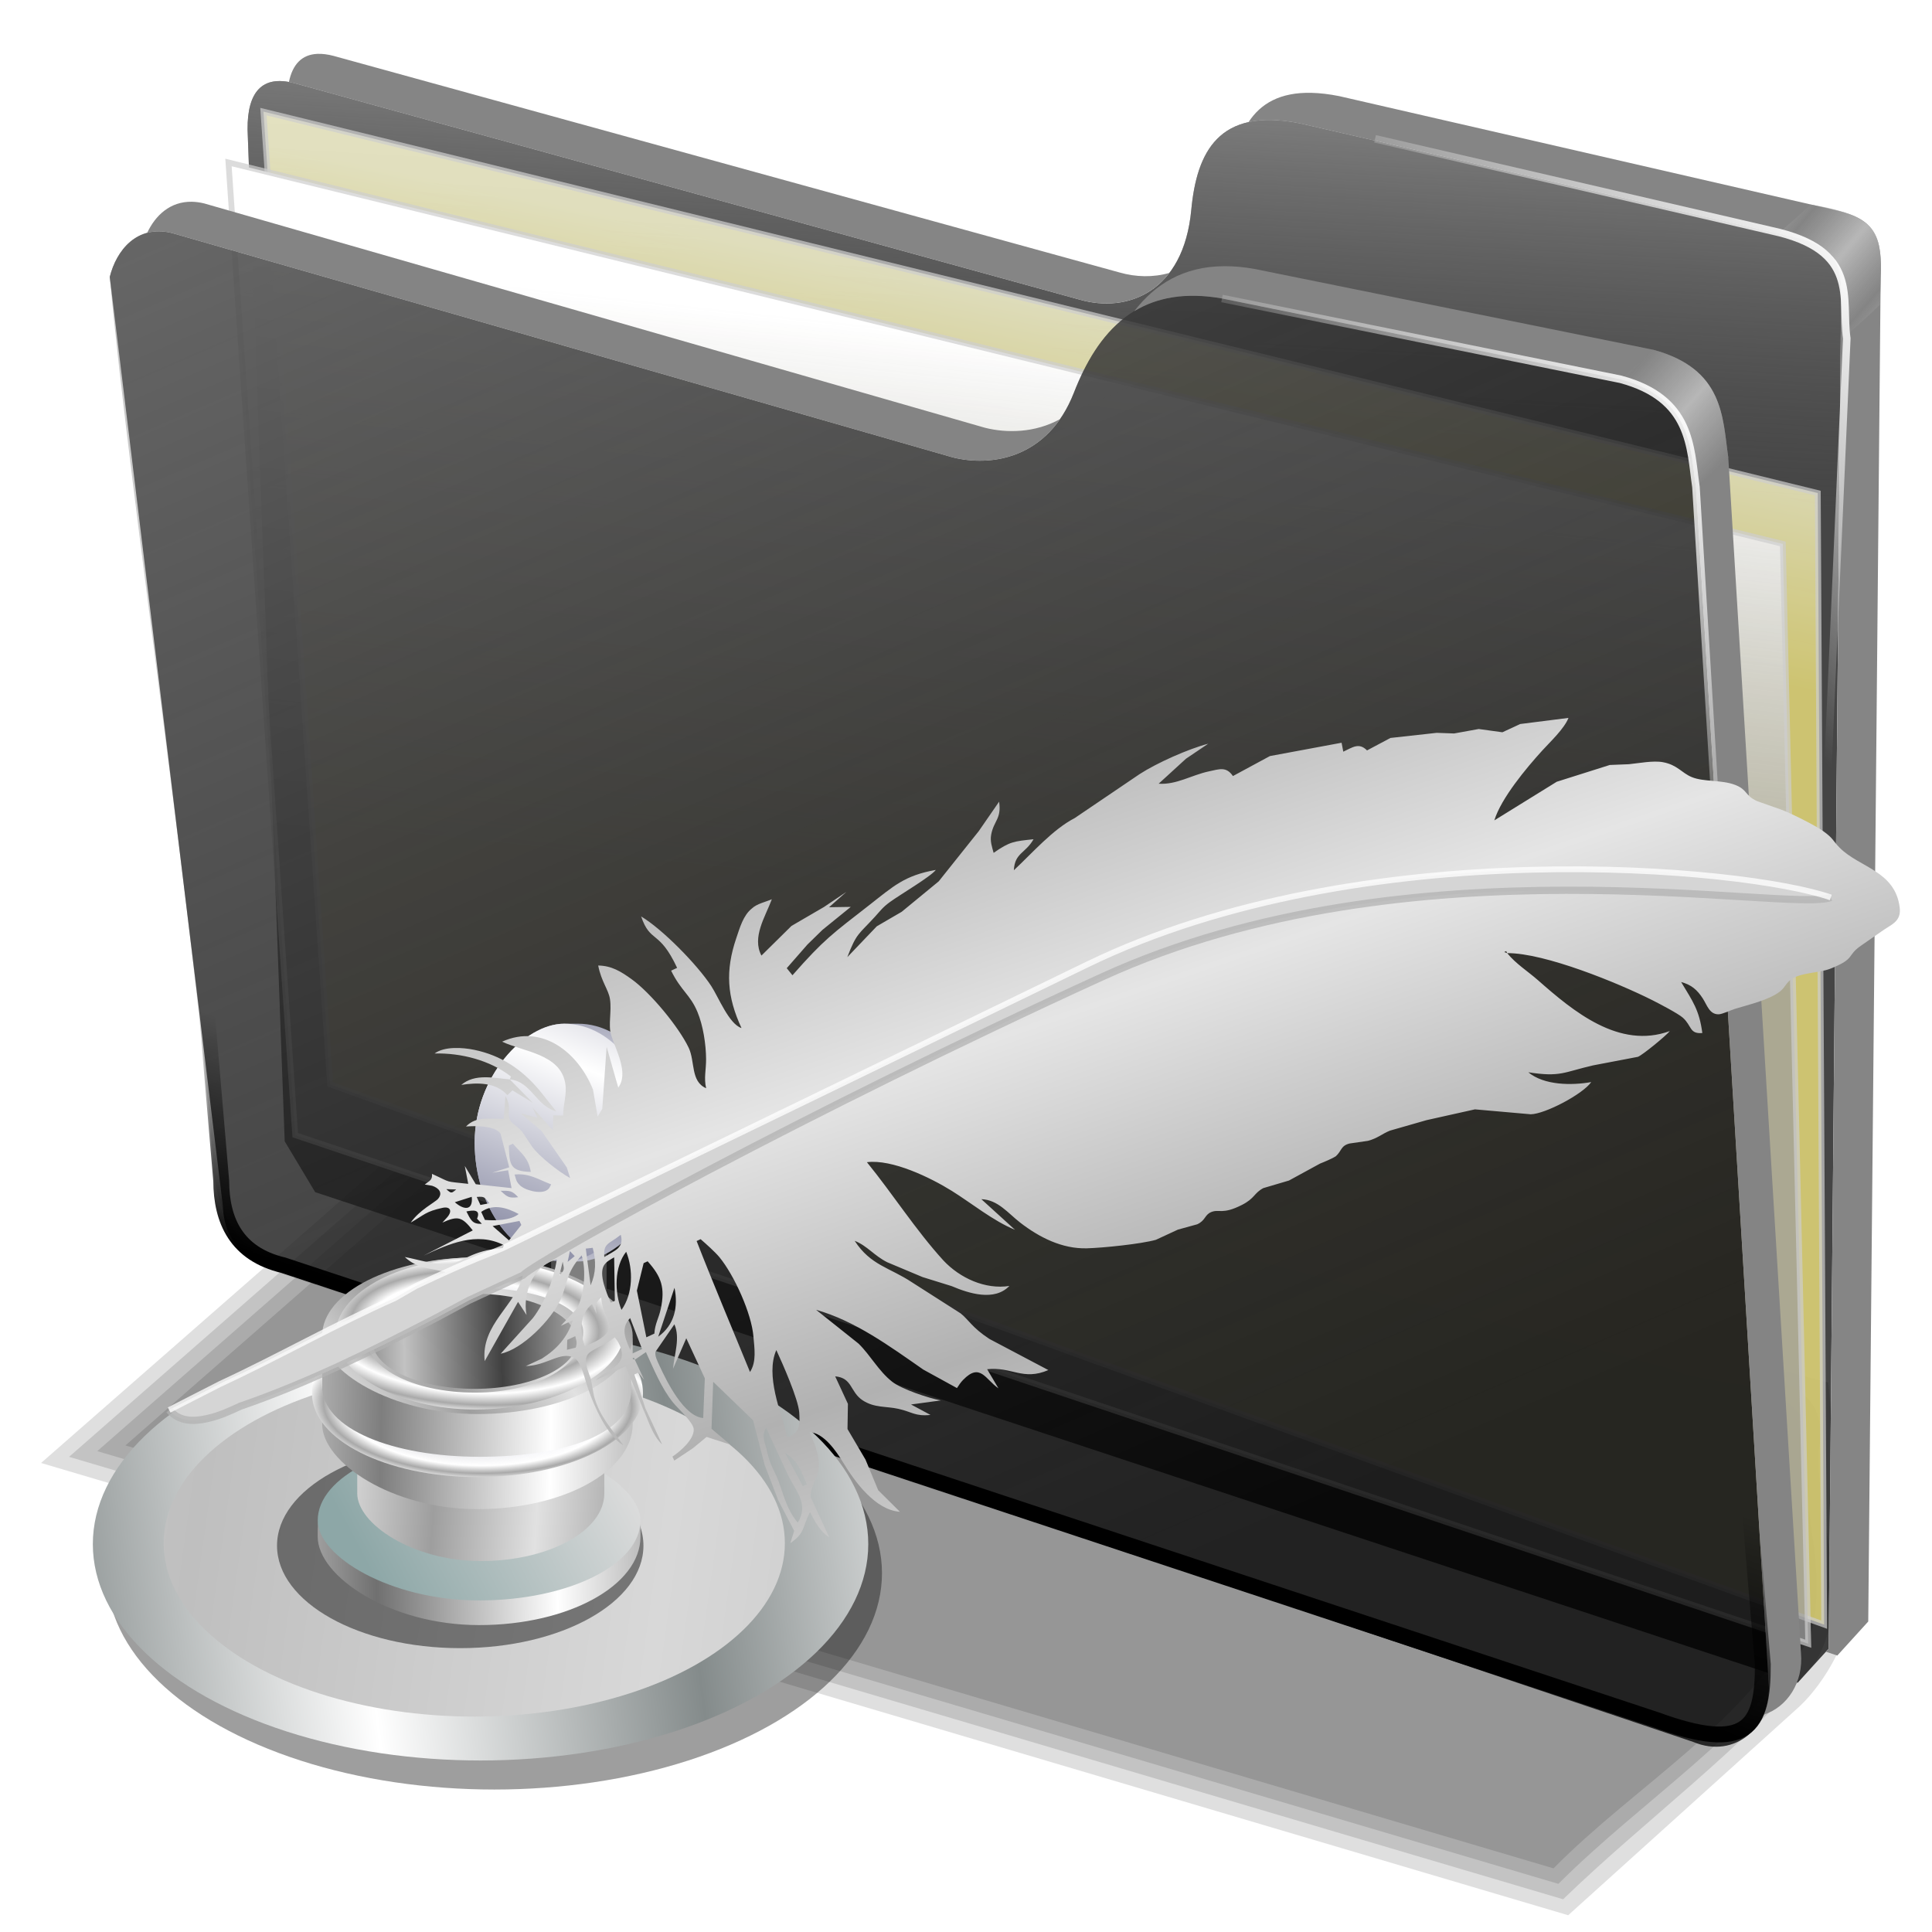 <?xml version="1.0" encoding="UTF-8" standalone="no"?>
<svg xmlns:dc="http://purl.org/dc/elements/1.1/" xmlns:cc="http://creativecommons.org/ns#" xmlns:rdf="http://www.w3.org/1999/02/22-rdf-syntax-ns#" xmlns:svg="http://www.w3.org/2000/svg" xmlns="http://www.w3.org/2000/svg" xmlns:xlink="http://www.w3.org/1999/xlink" xmlns:sodipodi="http://sodipodi.sourceforge.net/DTD/sodipodi-0.dtd" xmlns:inkscape="http://www.inkscape.org/namespaces/inkscape" version="1.1" sodipodi:docname="folder-templates_cleaned.svg" viewBox="0 0 256 256" height="256" width="256" inkscape:version="1.0 (4035a4f, 2020-05-01)" id="svg2">
 <defs id="defs6">
  <linearGradient id="linearGradient958" inkscape:collect="always">
   <stop stop-opacity="1" stop-color="#ffffff" id="stop954"/>
   <stop stop-opacity="0.732" stop-color="#9f9f9f" id="stop956" offset="1"/>
  </linearGradient>
  <linearGradient id="linearGradient2388" inkscape:collect="always">
   <stop stop-opacity="1" stop-color="#ffffff" id="stop2390"/>
   <stop stop-opacity="0" stop-color="#ffffff" id="stop2392" offset="1"/>
  </linearGradient>
  <linearGradient inkscape:collect="always" id="linearGradient855">
   <stop stop-opacity="1" stop-color="#000000" id="stop851"/>
   <stop stop-opacity="0" stop-color="#000000" offset="1" id="stop853"/>
  </linearGradient>
  <linearGradient inkscape:collect="always" id="linearGradient4223">
   <stop id="stop4225" stop-color="#fffdd4" stop-opacity="0.804"/>
   <stop offset="1" id="stop4227" stop-color="#fff282" stop-opacity="0.733"/>
  </linearGradient>
  <linearGradient inkscape:collect="always" id="linearGradient4211">
   <stop id="stop4213" stop-color="#9f9f9f" stop-opacity="0.634"/>
   <stop offset="1" id="stop4215" stop-color="#696969" stop-opacity="0"/>
  </linearGradient>
  <linearGradient inkscape:collect="always" id="linearGradient4171">
   <stop id="stop4173" stop-color="#848484" stop-opacity="0.623"/>
   <stop offset="1" id="stop4175" stop-color="#cdcdcd" stop-opacity="0.698"/>
  </linearGradient>
  <linearGradient inkscape:collect="always" id="linearGradient4142">
   <stop id="stop4144" stop-color="#909090" stop-opacity="0.519"/>
   <stop offset="1" id="stop4146" stop-color="#696969" stop-opacity="0"/>
  </linearGradient>
  <linearGradient inkscape:collect="always" xlink:href="#linearGradient4142" id="linearGradient4148" x1="165.74" y1="63.25" x2="278.75" y2="324.36" gradientUnits="userSpaceOnUse" gradientTransform="matrix(0.771,0,0,0.771,-80.822,-34.562)"/>
  <linearGradient inkscape:collect="always" xlink:href="#linearGradient4171" id="linearGradient4177" x1="379.78" y1="106.85" x2="387.93" y2="114.16" gradientUnits="userSpaceOnUse" spreadMethod="reflect" gradientTransform="matrix(0.771,0,0,0.771,-80.822,-34.562)"/>
  <linearGradient inkscape:collect="always" xlink:href="#linearGradient4171" id="linearGradient4207" gradientUnits="userSpaceOnUse" spreadMethod="reflect" x1="381.27" y1="108.46" x2="387.93" y2="114.16" gradientTransform="matrix(0.771,0,0,0.771,-60.159,-54.897)"/>
  <linearGradient inkscape:collect="always" xlink:href="#linearGradient4211" id="linearGradient4217" x1="284.7" y1="61.711" x2="281.1" y2="125.1" gradientUnits="userSpaceOnUse" gradientTransform="matrix(0.771,0,0,0.771,-80.822,-34.562)"/>
  <linearGradient inkscape:collect="always" xlink:href="#linearGradient4223" id="linearGradient4229" x1="259.02" y1="93.26" x2="251.21" y2="131.52" gradientUnits="userSpaceOnUse" gradientTransform="matrix(0.771,0,0,0.771,-80.822,-34.562)"/>
  <linearGradient inkscape:collect="always" xlink:href="#linearGradient958" id="linearGradient4237" x1="262.84" y1="102.54" x2="252.38" y2="198.34" gradientUnits="userSpaceOnUse" gradientTransform="matrix(0.771,0,0,0.771,-80.822,-34.562)"/>
  <filter color-interpolation-filters="sRGB" inkscape:collect="always" id="filter890" x="-0.009" width="1.019" y="-0.017" height="1.033">
   <feGaussianBlur inkscape:collect="always" id="feGaussianBlur892"/>
  </filter>
  <linearGradient inkscape:collect="always" xlink:href="#linearGradient855" id="linearGradient857" x1="111.98" y1="193.78" x2="120.8" y2="166.74" gradientUnits="userSpaceOnUse"/>
  <linearGradient inkscape:collect="always" xlink:href="#linearGradient2388" id="linearGradient860" x1="221.88" y1="54.649" x2="185.76" y2="86.1" gradientUnits="userSpaceOnUse"/>
  <linearGradient inkscape:collect="always" xlink:href="#linearGradient2388" id="linearGradient864" gradientUnits="userSpaceOnUse" x1="221.88" y1="54.649" x2="185.76" y2="86.1" gradientTransform="translate(19.986,-19.692)"/>
  <linearGradient inkscape:collect="always" id="linearGradient4158">
   <stop stop-opacity="1" stop-color="#e5e5e5" id="stop4160"/>
   <stop stop-opacity="1" stop-color="#b1b1b1" offset="1" id="stop4162"/>
  </linearGradient>
  <linearGradient inkscape:collect="always" xlink:href="#linearGradient4158" id="linearGradient4164" x1="111.09" y1="76.06" x2="139.22" y2="105.28" gradientUnits="userSpaceOnUse" spreadMethod="reflect"/>
  <linearGradient id="linearGradient4736">
   <stop stop-opacity="1" stop-color="#bfbfbf" id="stop4738"/>
   <stop stop-opacity="1" stop-color="#d8d8d8" offset="1" id="stop4740"/>
  </linearGradient>
  <linearGradient id="linearGradient4712">
   <stop stop-opacity="1" stop-color="#dcdcdc" id="stop4714"/>
   <stop stop-opacity="1" stop-color="#8da7a7" offset="1" id="stop4716"/>
  </linearGradient>
  <linearGradient id="linearGradient4706">
   <stop stop-opacity="1" stop-color="#9e9e9e" id="stop4708"/>
   <stop stop-opacity="1" stop-color="#e1e1e1" id="stop4710" offset="1"/>
  </linearGradient>
  <linearGradient id="linearGradient4694">
   <stop stop-opacity="0" stop-color="#c1c3d8" id="stop4696"/>
   <stop stop-opacity="1" stop-color="white" id="stop4700" offset="0.692"/>
   <stop stop-opacity="1" stop-color="#a9a9a9" offset="0.826" id="stop4702"/>
   <stop stop-opacity="1" stop-color="white" id="stop4704" offset="1"/>
  </linearGradient>
  <linearGradient id="linearGradient4668">
   <stop stop-opacity="1" stop-color="#7e7e7e" id="stop4670"/>
   <stop stop-opacity="1" stop-color="white" id="stop4672" offset="1"/>
  </linearGradient>
  <linearGradient inkscape:collect="always" id="linearGradient2948">
   <stop stop-opacity="1" stop-color="#8d8fa7" id="stop2950"/>
   <stop stop-opacity="1" stop-color="white" offset="1" id="stop2952"/>
  </linearGradient>
  <linearGradient id="linearGradient2878">
   <stop stop-opacity="1" stop-color="white" id="stop2880"/>
   <stop stop-opacity="1" stop-color="#848b8b" id="stop2882" offset="1"/>
  </linearGradient>
  <linearGradient id="linearGradient2796">
   <stop stop-opacity="0" stop-color="#c1c3d8" id="stop2798"/>
   <stop stop-opacity="1" stop-color="white" offset="0.799" id="stop2806"/>
   <stop stop-opacity="1" stop-color="#a9a9a9" id="stop2808" offset="0.901"/>
   <stop stop-opacity="1" stop-color="white" offset="1" id="stop2800"/>
  </linearGradient>
  <linearGradient inkscape:collect="always" id="linearGradient2774">
   <stop stop-opacity="1" stop-color="#c2c2c2" id="stop2776"/>
   <stop stop-opacity="1" stop-color="#414141" offset="1" id="stop2778"/>
  </linearGradient>
  <linearGradient id="linearGradient1875">
   <stop stop-opacity="1" stop-color="#707070" id="stop1877"/>
   <stop stop-opacity="1" stop-color="white" offset="1" id="stop1879"/>
  </linearGradient>
  <linearGradient inkscape:collect="always" xlink:href="#linearGradient2878" id="linearGradient3140" gradientUnits="userSpaceOnUse" spreadMethod="reflect" x1="30.04" y1="64.995" x2="57.91" y2="61.35" gradientTransform="matrix(1.841,0,0,1.841,-235.172,51.018)"/>
  <linearGradient inkscape:collect="always" xlink:href="#linearGradient4736" id="linearGradient3142" gradientUnits="userSpaceOnUse" spreadMethod="reflect" x1="11.05" y1="55.615" x2="61.2" y2="62.65" gradientTransform="matrix(1.475,0,0,1.475,-221.361,73.333)"/>
  <linearGradient inkscape:collect="always" xlink:href="#linearGradient1875" id="linearGradient3144" gradientUnits="userSpaceOnUse" gradientTransform="matrix(1.039,0,0,1.039,31.732,8.234)" spreadMethod="reflect" x1="29.24" y1="41.645" x2="45.38" y2="41.38"/>
  <linearGradient inkscape:collect="always" xlink:href="#linearGradient4706" id="linearGradient3148" gradientUnits="userSpaceOnUse" gradientTransform="matrix(1.364,0,0,1.364,-213.16,94.337)" spreadMethod="reflect" x1="33.364" y1="40.642" x2="45.38" y2="41.38"/>
  <linearGradient inkscape:collect="always" xlink:href="#linearGradient4668" id="linearGradient3150" gradientUnits="userSpaceOnUse" spreadMethod="reflect" x1="29.647" y1="41.12" x2="45.38" y2="41.38" gradientTransform="matrix(1.714,0,0,1.714,-227.168,67.511)"/>
  <linearGradient inkscape:collect="always" xlink:href="#linearGradient4706" id="linearGradient3152" gradientUnits="userSpaceOnUse" spreadMethod="reflect" x1="49.17" y1="30.509" x2="42.41" y2="35.919" gradientTransform="matrix(1.714,0,0,1.714,-227.168,67.511)"/>
  <linearGradient inkscape:collect="always" xlink:href="#linearGradient2774" id="linearGradient3154" gradientUnits="userSpaceOnUse" spreadMethod="reflect" x1="30.15" y1="36.992" x2="39.16" y2="36.715" gradientTransform="matrix(1.714,0,0,1.714,-224.502,68.844)"/>
  <radialGradient inkscape:collect="always" xlink:href="#linearGradient2796" id="radialGradient3156" gradientUnits="userSpaceOnUse" gradientTransform="matrix(1.772,0.031,-0.014,0.791,-228.876,107.101)" spreadMethod="reflect" cx="38.562" cy="42.35" fx="38.562" fy="42.35" r="15.344"/>
  <radialGradient inkscape:collect="always" xlink:href="#linearGradient4694" id="radialGradient3158" gradientUnits="userSpaceOnUse" gradientTransform="matrix(1.842,0.092,-0.041,0.818,-231.031,96.799)" spreadMethod="reflect" cx="38.516" cy="35.524" fx="38.516" fy="35.524" r="12.93"/>
  <linearGradient inkscape:collect="always" xlink:href="#linearGradient2948" id="linearGradient3160" gradientUnits="userSpaceOnUse" spreadMethod="reflect" x1="60.943" y1="23.359" x2="71.06" y2="23.878"/>
  <linearGradient inkscape:collect="always" xlink:href="#linearGradient2948" id="linearGradient3162" gradientUnits="userSpaceOnUse" spreadMethod="reflect" x1="56.664" y1="21.933" x2="72.872" y2="28.16"/>
  <filter inkscape:collect="always" id="filter4667">
   <feGaussianBlur inkscape:collect="always" id="feGaussianBlur4669"/>
  </filter>
  <linearGradient inkscape:collect="always" xlink:href="#linearGradient4712" id="linearGradient4718" x1="84.8" y1="48.49" x2="62.63" y2="60.24" gradientUnits="userSpaceOnUse"/>
  <filter color-interpolation-filters="sRGB" inkscape:collect="always" id="filter4732" x="-0.028" width="1.056" y="-0.05" height="1.1">
   <feGaussianBlur inkscape:collect="always" id="feGaussianBlur4734"/>
  </filter>
 </defs>
 <sodipodi:namedview inkscape:document-rotation="0" inkscape:current-layer="svg2" inkscape:window-maximized="1" inkscape:window-y="0" inkscape:window-x="0" inkscape:cy="128" inkscape:cx="128" inkscape:zoom="3.46875" inkscape:snap-global="false" showgrid="false" id="namedview4" inkscape:window-height="1056" inkscape:window-width="1920" inkscape:pageshadow="2" inkscape:pageopacity="0" guidetolerance="10" gridtolerance="10" objecttolerance="10" borderopacity="1" bordercolor="#666666" pagecolor="#ff0000"/>
 <g transform="translate(5.8,-0.179)" id="g1420">
  <g fill-opacity="0.128" filter="url(#filter890)" fill="#000000" id="g888" transform="matrix(1.027,0,0,0.879,269.102,48.788)">
   <path stroke-width="1" stroke-linecap="butt" fill-opacity="0.128" stroke-linejoin="miter" stroke="none" fill-rule="evenodd" fill="#000000" stroke-opacity="1" transform="matrix(0.771,0,0,0.771,-337.336,-64.706)" sodipodi:nodetypes="ccccccc" inkscape:connector-curvature="0" id="path4150" d="m 177.778,215.833 -80.556,82.407 255.556,88.426 38.75,-40.871 c 4.258,-4.694 8.46,-13.445 8.353,-19.275 L 396.296,282.5 Z"/>
   <path stroke-width="0.771" stroke-linecap="butt" fill-opacity="0.128" stroke-linejoin="miter" stroke="none" fill-rule="evenodd" fill="#000000" stroke-opacity="1" inkscape:connector-curvature="0" id="path866" d="m -258.764,164.311 c 64.255,22.232 128.509,44.465 192.764,66.697 10.705,-12.112 23.27,-22.698 32.627,-35.883 4.915,-9.972 -0.001,-21.201 0.335,-31.664 1.366,-7.805 -3.024,-10.975 -10.29,-11.828 -52.134,-15.904 -104.268,-31.809 -156.402,-47.713 -19.678,20.13 -39.355,40.26 -59.033,60.391 z"/>
   <path stroke-width="0.771" stroke-linecap="butt" fill-opacity="0.128" stroke-linejoin="miter" stroke="none" fill-rule="evenodd" fill="#000000" stroke-opacity="1" inkscape:connector-curvature="0" id="path872" d="m -255.127,163.451 c 62.839,21.743 125.677,43.486 188.516,65.229 10.662,-12.456 24.483,-22.557 32.463,-37.084 2.693,-10.924 -1.823,-22.004 -0.961,-33.021 -3.239,-6.392 -11.866,-4.613 -17.481,-7.675 -48.854,-14.903 -97.708,-29.806 -146.562,-44.709 -18.658,19.087 -37.316,38.174 -55.975,57.262 z"/>
   <path stroke-width="0.771" stroke-linecap="butt" fill-opacity="0.128" stroke-linejoin="miter" stroke="none" fill-rule="evenodd" fill="#000000" stroke-opacity="1" inkscape:connector-curvature="0" id="path878" d="m -251.49,162.592 c 61.417,21.251 122.835,42.503 184.252,63.754 10.443,-12.378 24.92,-21.976 31.529,-37.156 1.394,-10.184 -1.707,-20.397 -1.752,-30.529 -5.315,-5.07 -13.441,-3.587 -19.716,-7.07 -47.133,-14.377 -94.265,-28.754 -141.398,-43.131 -17.639,18.044 -35.277,36.089 -52.916,54.133 z"/>
  </g>
  <path stroke-width="0.771" stroke-linecap="butt" fill-opacity="0.73" stroke-linejoin="miter" stroke="none" fill-rule="evenodd" fill="#000000" stroke-opacity="1" d="M 31.924,151.407 27.004,17.342 c -0.041,-4.962 1.926,-7.258 6.15,-6.15 L 137.29,39.891 c 6.264,1.793 13.727,-0.976 14.759,-11.89 0.721,-7.626 3.6,-13.619 14.349,-11.48 l 66.007,15.169 c 4.942,1.165 6.026,3.428 5.74,9.02 l -1.64,177.933 -4.1,4.51 -196.444,-65.008 z" id="path4198" inkscape:connector-curvature="0" sodipodi:nodetypes="ccccsccccccc"/>
  <path stroke-width="0.771" stroke-linecap="butt" fill-opacity="1" stroke-linejoin="miter" stroke="none" fill-rule="evenodd" fill="url(#linearGradient4217)" stroke-opacity="1" sodipodi:nodetypes="ccccsccccccc" inkscape:connector-curvature="0" id="path4209" d="M 31.924,151.407 27.004,17.342 c -0.041,-4.962 1.926,-7.258 6.15,-6.15 L 137.29,39.891 c 6.264,1.793 13.727,-0.976 14.759,-11.89 0.721,-7.626 3.6,-13.619 14.349,-11.48 l 66.007,15.169 c 4.942,1.165 6.026,3.428 5.74,9.02 l -1.64,177.933 -4.1,4.51 -196.444,-65.008 z"/>
  <path stroke-width="0.771" stroke-linecap="butt" fill-opacity="1" stroke-linejoin="miter" stroke="#cecece" fill-rule="evenodd" fill="url(#linearGradient4229)" stroke-opacity="0.705" inkscape:connector-curvature="0" id="path4221" d="M 29.108,14.97 235.068,65.512 235.91,215.454 37.953,143.853 Z" sodipodi:nodetypes="ccccc"/>
  <path stroke-width="0.771" stroke-linecap="butt" fill-opacity="1" stroke-linejoin="miter" stroke="#cecece" fill-rule="evenodd" fill="url(#linearGradient4237)" stroke-opacity="0.705" d="M 24.475,21.709 230.435,72.251 233.804,217.981 33.319,150.592 Z" id="path4219" inkscape:connector-curvature="0"/>
  <path stroke-width="0.771" stroke-linecap="butt" fill-opacity="0.77" stroke-linejoin="miter" stroke="none" fill-rule="evenodd" fill="#000000" stroke-opacity="1" d="M 8.744,36.877 C 9.617,33.377 12.317,29.914 16.982,31.061 L 120.435,60.785 c 4.996,1.261 12.612,0.256 16.058,-8.564 3.09,-7.909 8.381,-14.475 19.626,-12.489 l 52.812,10.705 c 9.445,2.536 9.224,9.003 9.991,14.274 l 9.635,158.436 c 0.501,5.737 -4.432,10.184 -9.991,7.85 L 30.868,167.837 c -3.794,-1.202 -6.891,-2.387 -7.137,-7.85 z" id="path4138" inkscape:connector-curvature="0" sodipodi:nodetypes="cccscccccccc"/>
  <path stroke-width="0.771" stroke-linecap="butt" fill-opacity="1" stroke-linejoin="miter" stroke="none" fill-rule="evenodd" fill="url(#linearGradient4148)" stroke-opacity="1" sodipodi:nodetypes="cccsccccccsc" inkscape:connector-curvature="0" id="path4140" d="M 8.744,36.877 C 9.617,33.377 12.317,29.914 16.982,31.061 L 120.435,60.785 c 4.996,1.261 12.612,0.256 16.058,-8.564 3.09,-7.909 8.381,-14.475 19.626,-12.489 l 52.812,10.705 c 9.445,2.536 9.224,9.003 9.991,14.274 l 9.635,158.436 c 0.501,5.737 -4.432,10.184 -9.991,7.85 L 31.137,168.851 c -4.722,-3.422 -8.129,-7.014 -8.633,-13.847 C 20.225,124.097 11.401,65.991 8.744,36.877 Z"/>
  <path stroke-width="0.771" stroke-linecap="butt" fill-opacity="1" stroke-linejoin="miter" stroke="none" fill-rule="evenodd" fill="#848484" stroke-opacity="1" inkscape:connector-curvature="0" d="m 19.607,26.913 c -2.88,-0.046 -4.834,1.83 -5.906,4.126 0.96,-0.255 2.05,-0.28 3.28,0.023 L 120.435,60.785 c 4.238,1.07 10.361,0.507 14.225,-5.073 -3.319,1.839 -7.065,1.875 -9.943,1.149 L 21.264,27.136 c -0.583,-0.143 -1.135,-0.215 -1.657,-0.223 z m 136.848,8.536 c -5.478,0.022 -9.244,2.43 -11.957,5.964 2.95,-1.787 6.72,-2.547 11.622,-1.682 l 52.811,10.705 c 9.445,2.536 9.224,9.004 9.991,14.274 l 9.635,158.436 c 0.135,1.548 -0.136,2.995 -0.697,4.247 3.157,-0.993 5.319,-4.282 4.98,-8.171 L 223.205,60.785 C 222.437,55.514 222.658,49.048 213.214,46.512 L 160.401,35.807 c -1.406,-0.248 -2.719,-0.363 -3.946,-0.358 z" id="path4164"/>
  <path stroke-width="0.771" stroke-linecap="butt" fill-opacity="1" stroke-linejoin="miter" stroke="none" fill-rule="evenodd" fill="url(#linearGradient4177)" stroke-opacity="1" id="path4169" d="m 208.931,50.437 c 9.445,2.536 9.224,9.004 9.991,14.274 1.683,-1.586 2.416,-2.091 4.283,-3.926 -0.768,-5.27 -0.547,-11.737 -9.991,-14.273 -1.848,1.763 -2.306,2.157 -4.283,3.925 z" inkscape:connector-curvature="0" sodipodi:nodetypes="ccccc"/>
  <path stroke-width="0.771" stroke-linecap="butt" fill-opacity="1" stroke-linejoin="miter" stroke="none" fill-rule="evenodd" fill="#858585" stroke-opacity="1" inkscape:connector-curvature="0" d="m 36.261,7.316 c -2.061,0.087 -3.297,1.389 -3.777,3.729 0.217,0.04 0.439,0.087 0.67,0.148 L 137.29,39.891 c 4.171,1.194 8.872,0.36 11.854,-3.55 -2.136,0.618 -4.441,0.561 -6.606,-0.059 L 38.402,7.585 C 37.61,7.377 36.896,7.289 36.261,7.316 Z M 167.973,12.481 c -4.161,-0.098 -6.734,1.428 -8.335,3.881 1.809,-0.4 4.029,-0.383 6.761,0.161 l 66.008,15.169 c 4.942,1.165 6.026,3.429 5.74,9.02 l -1.641,177.932 -0.366,0.402 1.514,0.501 4.099,-4.51 1.641,-177.934 c 0.286,-5.592 -0.798,-7.854 -5.74,-9.019 L 171.646,12.914 c -1.344,-0.267 -2.564,-0.408 -3.673,-0.434 z" id="path4200"/>
  <path stroke-width="0.771" stroke-linecap="butt" fill-opacity="1" stroke-linejoin="miter" stroke="none" fill-rule="evenodd" fill="url(#linearGradient4207)" stroke-opacity="1" sodipodi:nodetypes="ccccc" inkscape:connector-curvature="0" d="m 229.894,31.062 c 9.559,2.21 8.26,3.842 8.25,14.234 1.683,-1.586 3.277,-2.892 5.144,-4.727 0.374,-9.355 0.774,-11.557 -9.171,-13.292 -1.848,1.763 -2.246,2.017 -4.223,3.784 z" id="path4205"/>
  <path stroke-miterlimit="4" stroke-width="2.1" stroke-linecap="butt" fill-opacity="1" stroke-linejoin="miter" stroke="url(#linearGradient857)" fill="none" stroke-opacity="1" stroke-dasharray="none" sodipodi:nodetypes="cccccc" inkscape:connector-curvature="0" id="path858" d="m 225.727,196.335 2.057,24.395 c 0.029,8.346 -2.087,11.738 -14.108,7.348 L 31.743,167.825 c -6.229,-1.476 -8.207,-5.92 -8.23,-11.169 l -2.057,-24.101"/>
  <path stroke-miterlimit="4" stroke-width="1" stroke-linecap="butt" fill-opacity="1" stroke-linejoin="miter" stroke="url(#linearGradient860)" fill-rule="evenodd" fill="none" stroke-opacity="1" stroke-dasharray="none" d="m 156.119,39.732 52.812,10.705 c 9.445,2.536 9.224,9.003 9.991,14.274 l 4.07,66.933" id="path851" inkscape:connector-curvature="0" sodipodi:nodetypes="cccc"/>
  <path stroke-miterlimit="4" stroke-width="1" stroke-linecap="butt" fill-opacity="1" stroke-linejoin="miter" stroke="url(#linearGradient864)" fill-rule="evenodd" fill="none" stroke-opacity="1" stroke-dasharray="none" sodipodi:nodetypes="cccc" inkscape:connector-curvature="0" id="path862" d="m 176.399,18.57 52.518,12.175 c 11.796,2.536 9.224,9.003 9.991,14.274 l -2.984,67.815"/>
 </g>
 <g transform="matrix(0.834,0,0,0.834,197.683,67.841)" id="g2579">
  <ellipse stroke-miterlimit="4" stroke-width="0.4" stroke-linecap="round" fill-opacity="0.382" stroke-linejoin="round" stroke="none" filter="url(#filter4667)" fill="#000000" stroke-opacity="1" stroke-dasharray="none" id="path3018" transform="matrix(1.841,0,0,1.841,-232.97,55.654)" cx="40.456" cy="61.35" rx="33.454" ry="18.672"/>
  <ellipse stroke-miterlimit="4" stroke-width="0.4" stroke-linecap="round" fill-opacity="1" stroke-linejoin="round" stroke="none" fill="url(#linearGradient3140)" stroke-opacity="1" stroke-dasharray="none" id="path3000" cx="-160.68" cy="163.98" rx="61.6" ry="34.38"/>
  <ellipse stroke-miterlimit="4" stroke-width="0.4" stroke-linecap="round" fill-opacity="1" stroke-linejoin="round" stroke="none" fill="url(#linearGradient3142)" stroke-opacity="1" stroke-dasharray="none" id="path2990" cx="-161.68" cy="163.84" rx="49.35" ry="27.546"/>
  <ellipse stroke-miterlimit="4" stroke-width="0.4" stroke-linecap="round" fill-opacity="0.451" stroke-linejoin="round" stroke="none" filter="url(#filter4732)" fill="#000000" stroke-opacity="1" stroke-dasharray="none" ry="15.808" rx="28.26" cy="138.74" cx="90.38" id="path3016" transform="matrix(1.03,0,0,1.03,-257,21.328)"/>
  <rect stroke-miterlimit="4" stroke-width="1.03" stroke-linecap="round" fill-opacity="1" stroke-linejoin="round" stroke="#4b4b4b" fill="#7f7f7f" stroke-opacity="1" stroke-dasharray="none" id="rect2972" width="7.777" height="12.666" x="-148.95" y="114.21" rx="3.889" ry="2.444"/>
  <g id="g2884" transform="matrix(1.714,0,0,1.714,-283.901,68.232)">
   <rect stroke-miterlimit="4" stroke-width="0.4" stroke-linecap="round" fill-opacity="1" stroke-linejoin="round" stroke="none" fill="url(#linearGradient3144)" stroke-opacity="1" stroke-dasharray="none" ry="8.185" rx="14.958" y="46.27" x="56.797" height="17.1" width="29.917" id="rect2870"/>
   <rect stroke-miterlimit="4" stroke-width="0.4" stroke-linecap="round" fill-opacity="1" stroke-linejoin="round" stroke="none" fill="url(#linearGradient4718)" stroke-opacity="1" stroke-dasharray="none" id="rect2874" width="29.917" height="14.813" x="56.797" y="46.27" rx="14.958" ry="7.406"/>
  </g>
  <rect stroke-miterlimit="4" stroke-width="0.4" stroke-linecap="round" fill-opacity="1" stroke-linejoin="round" stroke="none" fill="url(#linearGradient3148)" stroke-opacity="1" stroke-dasharray="none" ry="10.739" rx="19.625" y="134.85" x="-180.27" height="31.826" width="39.25" id="rect2866"/>
  <rect stroke-miterlimit="4" stroke-width="0.4" stroke-linecap="round" fill-opacity="1" stroke-linejoin="round" stroke="none" fill="url(#linearGradient3150)" stroke-opacity="1" stroke-dasharray="none" id="rect1873" width="49.33" height="39.997" x="-185.84" y="118.43" rx="24.665" ry="13.496"/>
  <rect stroke-miterlimit="4" stroke-width="0.4" stroke-linecap="round" fill-opacity="1" stroke-linejoin="round" stroke="none" fill="url(#linearGradient3152)" stroke-opacity="1" stroke-dasharray="none" ry="12.443" rx="24.665" y="118.43" x="-185.84" height="24.887" width="49.33" id="rect2768"/>
  <ellipse stroke-miterlimit="4" stroke-width="0.4" stroke-linecap="round" fill-opacity="1" stroke-linejoin="round" stroke="none" fill="url(#linearGradient3154)" stroke-opacity="1" stroke-dasharray="none" ry="7.555" rx="16.221" cy="131.76" cx="-161.62" id="path2772"/>
  <path stroke-miterlimit="4" stroke-width="0.4" stroke-linecap="round" fill-opacity="1" stroke-linejoin="round" stroke="none" fill="url(#radialGradient3156)" stroke-opacity="1" stroke-dasharray="none" inkscape:connector-curvature="0" d="m -136.799,135.049 c 0.036,2.586 0.059,0.795 0.059,4.53 0,6.876 -10.495,10.528 -24.125,10.528 -13.629,1e-5 -24.989,-4.363 -24.989,-11.239 0,-3.438 0.112,-0.568 -0.155,-3.755 -0.953,1.722 -1.451,0.967 -1.451,4.933 0,7.355 11.716,13.281 26.294,13.281 14.578,0 26.294,-5.926 26.294,-13.281 -0.042,-1.814 -0.405,-3.261 -1.926,-4.997 z" id="rect2810" sodipodi:nodetypes="ccscccsccc"/>
  <path stroke-miterlimit="4" stroke-width="0.4" stroke-linecap="round" fill-opacity="1" stroke-linejoin="round" stroke="none" fill="url(#radialGradient3158)" stroke-opacity="1" stroke-dasharray="none" inkscape:connector-curvature="0" id="path2844" d="m -161.929,118.681 c -12.278,0 -21.779,5.799 -21.779,11.993 0,6.194 9.975,11.923 22.253,11.923 12.278,0 23.486,-5.847 23.486,-12.041 0,-6.194 -11.682,-11.874 -23.96,-11.874 z m 0.356,4.58 c 10.121,0 17.218,3.018 17.218,7.057 0,5.106 -7.097,9.594 -17.218,9.594 -10.121,0 -17.583,-4.135 -17.407,-9.239 0.119,-3.447 7.286,-7.413 17.407,-7.413 z" sodipodi:nodetypes="ssssssssss"/>
  <g id="g2964" transform="matrix(0,-1.714,1.714,0,-184.983,216.199)">
   <rect stroke-miterlimit="4" stroke-width="0.4" stroke-linecap="round" fill-opacity="1" stroke-linejoin="round" stroke="none" fill="url(#linearGradient3160)" stroke-opacity="1" stroke-dasharray="none" ry="8.314" rx="11.02" y="13.634" x="56.664" height="17.894" width="22.04" id="rect2944"/>
   <rect stroke-miterlimit="4" stroke-width="0.4" stroke-linecap="round" fill-opacity="1" stroke-linejoin="round" stroke="none" fill="url(#linearGradient3162)" stroke-opacity="1" stroke-dasharray="none" id="rect2946" width="22.04" height="16.597" x="56.664" y="13.634" rx="11.02" ry="8.299"/>
  </g>
 </g>
 <g transform="matrix(0.87,0.407,-0.407,0.87,88.404,18.684)" id="g1229">
  <path stroke-width="1" fill-opacity="1" stroke="none" fill="url(#linearGradient4164)" id="Selection" d="m 179.558,46.626 c 0.87,0.537 1.734,1.586 2.865,1.041 0.471,-0.224 1.27,-1.216 1.731,-1.636 1.426,-1.307 3.696,-3.031 4.615,-4.805 0.417,-0.803 0.227,-1.405 0.736,-2.238 0.898,-1.469 3.054,-2.31 4.251,-3.583 2.583,-2.749 1.201,-2.52 2.48,-4.679 l 1.707,-2.942 c 0.788,-1.434 1.944,-2.364 0.87,-4.067 -2.714,-4.305 -7.375,-2.615 -10.989,-3.948 -1.321,-0.487 -1.298,-0.794 -3.042,-1.114 -1.379,-0.253 -5.101,-0.351 -6.508,-0.226 l -3.493,0.344 c -1.902,0.019 -1.821,-0.867 -3.68,-0.744 -2.014,0.133 -4.104,1.486 -5.893,1.561 -1.516,0.066 -2.503,-0.685 -4.461,-0.179 -1.33,0.342 -2.956,1.541 -4.146,2.246 l -2.342,1.213 -5.647,5.198 -5.539,8.472 c -0.445,-3.18 0.941,-8.413 1.906,-11.528 0.498,-1.599 1.47,-4.004 1.37,-5.612 l -5.673,3.584 -1.747,2.076 -3.143,0.973 -2.825,2.001 -2.202,0.933 -5.484,3.345 -2.199,2.926 c -1.498,-0.552 -1.99,0.479 -2.892,1.546 l -0.736,-1.017 -8.177,5.855 -3.452,4.657 c -1.409,-0.823 -2.07,-0.09 -3.279,0.823 -1.936,1.459 -3.257,3.588 -5.557,4.478 l 1.955,-4.722 1.903,-3.175 c -2.186,1.818 -5.3,5.406 -6.798,7.811 l -5.538,9.285 c -2.084,2.704 -3.242,6.815 -4.556,10.08 -0.912,-2.251 0.465,-2.757 0.647,-5.027 -2.327,1.409 -2.824,1.659 -4.191,4.036 -0.577,-0.681 -1.14,-1.242 -1.371,-2.136 -0.493,-1.903 0.389,-2.577 -0.937,-4.581 l -0.822,4.88 -2.067,8.607 -2.844,5.964 -2.264,3.269 -1.881,5.581 c -0.264,-3.589 0.101,-3.488 1.084,-6.649 0.354,-1.135 0.413,-1.626 1.016,-2.727 0.856,-1.556 3.579,-5.489 3.862,-6.7 -3.589,2.52 -4.35,4.523 -6.253,8.27 -2.918,5.739 -3.643,6.88 -5.505,13.276 l -1.128,-0.551 1.202,-4.162 1.023,-2.721 2.195,-4.52 -2.696,1.313 1.261,-2.918 -1.903,3.175 -2.96,4.275 -2.021,5.463 c -2.289,-1.73 -1.784,-5.074 -1.993,-7.646 -0.648,0.728 -1.598,1.417 -1.96,2.33 -0.676,1.362 -0.373,3.116 -0.212,4.589 0.526,4.768 2.268,7.885 5.911,10.949 -1.779,0.242 -4.689,-2.524 -6.228,-3.476 -2.973,-1.844 -9.392,-4.252 -12.84,-4.605 2.738,2.852 3.003,0.56 7.505,4.324 l -0.588,0.699 c 2.441,1.962 3.774,1.862 5.707,3.623 1.503,1.368 2.96,3.549 3.831,5.38 0.642,1.352 0.804,2.479 1.71,3.643 -2.361,0.067 -2.927,-2.713 -4.555,-4.047 -2.482,-2.036 -7.974,-4.627 -11.127,-5.222 -1.78,-0.335 -3.289,-0.518 -4.98,0.244 1.364,1.86 2.678,2.389 3.427,3.495 0.946,1.401 1.277,3.354 2.247,4.425 1.504,1.655 4.458,3.707 3.97,6.161 l -3.84,-4.424 3.086,8.02 -0.127,1.234 -2.161,-3.107 c -3.963,-3.728 -10.181,-5.306 -14.158,-0.672 3.269,0.016 7.956,-1.851 10.3,1.474 0.911,1.292 0.989,2.798 1.643,4.196 l -1.25,0.54 0.81,1.875 -3.814,-1.616 1.165,0.98 -2.341,0.418 3.575,0.954 5.343,3.11 1.04,1.129 c -1.679,-0.091 -5.077,-0.876 -6.548,-1.677 l -2.105,-1.282 c -1.059,-0.497 -1.761,-0.395 -2.243,-0.777 -0.871,-0.697 -0.418,-1.609 -1.979,-2.719 l 1.117,2.929 c -1.672,0.89 -3.576,1.19 -4.265,3.177 1.124,-0.626 3.457,-1.787 4.716,-1.15 l 3.07,3.721 -1.801,1.668 1.838,-1.239 1.472,2.034 -4.698,1.607 -2.437,-1.64 1.472,2.034 c -3.287,1.103 -1.953,0.836 -5.112,0.873 0.441,0.773 0.08,1.007 -0.281,1.753 l 0.986,-0.273 c 0.876,-0.114 1.809,0.177 1.517,1.276 -0.147,0.581 -1.676,2.474 -2.029,4.569 1.25,-1.75 1.192,-2.24 3.109,-3.696 0.884,-0.673 1.467,-0.187 1.126,0.947 l -0.281,0.902 c 1.543,-1.786 2.103,-1.88 4.254,-0.799 l -4.668,6.022 c 2.476,-2.943 5.205,-6.135 9.425,-6 l 0.037,0.429 c -3.843,2.151 -4.073,4.051 -5.763,5.1 -1.596,0.993 -4.163,1.273 -5.966,1.746 2.284,0.748 3.752,-0.099 6.014,-0.512 l -2.942,3.498 -1.928,2.751 c -5.882,6.739 -11.032,14.06 -16.785,20.899 l -4.864,6.255 c 1.949,0.852 3.647,0.087 5.257,-1.149 1.39,-1.071 2.302,-2.174 3.421,-3.489 7.102,-6.882 13.229,-14.586 19.248,-22.408 l 3.1,-4.158 5.293,-6.292 c 0.928,4.091 -2.401,8.55 0.252,12.946 l 0.706,-9.354 1.827,1.139 c -1.799,-2.488 -2.075,-6.672 0.547,-8.692 0.757,2.638 1.026,6.028 0.427,8.716 l -1.94,6.327 c 2.475,-1.826 4.33,-7.205 4.323,-10.224 -0.008,-2.271 -0.928,-3.614 0.045,-6.795 1.434,1.493 2.701,4.926 2.495,6.982 l -0.982,3.046 1.176,-1.398 c 0.342,2.441 -0.31,4.527 -1.621,6.596 l -1.568,1.864 c 2.595,-1.283 3.439,-3.884 5.484,-3.855 1.178,-0.024 2.785,2.243 3.612,3.039 1.758,1.837 5.167,4.809 7.72,5.014 -2.462,-1.387 -4.661,-2.198 -6.582,-4.475 l -1.274,-1.796 c -0.658,-0.784 -2.031,-1.772 -1.916,-2.917 0.08,-0.804 1.598,-2.202 2.385,-3.791 0.413,0.228 0.669,0.336 1.036,0.661 2.472,2.175 -0.207,3.694 -0.91,5.812 l 2.941,-3.495 4.698,4.35 c 1.338,1.13 2.713,2.744 4.406,3.277 l -4.195,-3.529 -3.352,-3.584 0.392,-0.466 1.128,0.551 -2.33,-1.96 0.943,-1.594 c 1.997,1.68 4.008,3.575 6.371,4.726 0.954,0.465 3.698,1.276 4.127,2.143 0.625,1.258 -0.41,3.539 -1.076,4.638 l 0.466,0.392 1.599,-2.634 1.052,-2.215 3.378,-0.425 -3.238,-0.881 -2.54,-5.969 7.236,2.478 4.061,4.908 3.738,3.598 3.797,2.904 0.24,1.758 c 1.272,-2.137 0.544,-2.666 0.647,-5.027 1.127,0.865 2.417,1.866 3.868,2.024 l -4.651,-3.913 c -0.724,-1.206 -0.174,-2.399 -0.671,-3.995 -0.502,-1.632 -2.027,-3.007 -3.296,-4.082 1.859,-0.72 4.438,0.808 6.006,1.849 2.598,1.728 6.796,4.046 9.959,2.826 l -3.974,-1.425 -3.376,-3.083 -4.038,-2.768 -1.421,-3.173 -3.197,-2.69 c 2.25,-0.825 2.749,1.071 4.801,1.384 1.945,0.295 3.301,-0.646 5.006,-1.022 1.886,-0.415 2.546,-0.023 4.354,-1.112 l -3.04,-0.17 3.481,-2.245 c -1.681,0.428 -5.534,0.888 -7.186,0.501 -2.319,-0.546 -4.218,-2.024 -6.407,-2.791 l -7.287,-1.745 c 5.518,-0.898 11.26,0.237 16.895,1.204 l 5.284,0.342 c 0.072,-0.488 0.127,-0.912 0.291,-1.382 1.107,-3.199 2.746,-1.367 4.905,-1.011 l -2.526,-1.727 c 2.888,-1.773 5.162,-0.612 7.697,-3.473 l -9.178,-0.443 c -2.86,-0.408 -3.696,-1.183 -5.095,-1.512 l -7.883,-1.036 c -3.681,-0.554 -6.177,0.304 -9.599,-1.835 1.831,-0.123 3.313,0.722 5.321,0.771 l 5.279,-0.211 4.165,-0.571 c 2.538,-0.089 6.242,-0.551 7.202,-3.396 -2.796,1.886 -6.641,1.906 -9.723,0.678 -5.306,-2.211 -10.143,-5.311 -15.314,-7.813 2.983,-1.88 8.852,-1.79 12.3,-1.376 3.182,0.385 6.929,1.333 10.159,1.169 l -5.996,-1.86 c 2.094,-0.9 4.127,0.184 6.214,0.655 3.255,0.733 6.79,0.845 9.838,-0.682 1.979,-0.99 6.506,-3.699 8.132,-5.097 l 2.156,-2.563 2.104,-1.796 c 0.83,-0.981 0.354,-1.604 1.034,-2.346 0.808,-0.88 1.536,-0.279 3.415,-2.683 1.242,-1.585 0.8,-2.157 1.691,-3.353 l 2.765,-2.449 2.892,-3.934 c 0.404,-0.424 1.272,-1.389 1.535,-1.825 0.445,-1.007 -0.014,-1.611 0.991,-2.417 l 2.125,-1.396 c 1.073,-0.896 1.328,-1.673 2.156,-2.563 l 3.95,-3.442 5.429,-4.188 7.261,-2.647 c 1.777,-0.869 5.333,-5.554 5.676,-7.561 -2.231,1.573 -5.696,3.175 -8.433,2.456 4.351,-1.27 4.386,-2.073 7.705,-4.661 l 5.088,-3.679 c 0.487,-0.522 2.294,-4.298 2.475,-5.081 -5.251,5.272 -13.202,3.176 -19.443,1.352 -1.811,-0.529 -3.728,-0.753 -5.432,-1.585 4.686,-2.226 15.596,-2.754 20.895,-2.606 1.005,0.03 3.999,0.157 4.831,0.407 1.608,0.482 1.768,1.678 3.328,0.774 -1.728,-2.7 -3.042,-3.395 -5.63,-5.134 1.457,-0.251 2.436,0.023 3.698,0.807 z m -27.123,5.751 -0.429,0.037 0.196,-0.233 z M 90.825,151.158 c 0.788,1.423 1.305,2.574 -0.004,3.789 -2.29,-2.75 -6.415,-6.419 -6.503,-10.246 1.554,1.308 5.62,4.847 6.507,6.457 z M 71.783,136.424 c 2.88,1.373 7.288,5.136 8.871,7.904 0.812,1.419 1.892,2.964 1.657,4.653 -4.782,-4.416 -9.611,-8.748 -14.326,-13.245 l 0.392,-0.466 c 0.937,0.267 2.559,0.752 3.406,1.154 z m 24.202,23.265 -0.392,0.466 -4.158,-3.1 c 2.126,0.197 2.991,1.322 4.55,2.633 z m -3.04,-0.17 c 1.952,1.638 4.499,2.443 4.139,5.487 -2.128,-0.971 -3.293,-2.552 -4.894,-4.117 -1.321,-1.254 -1.811,-1.324 -3.082,-2.959 -0.807,-1.041 -1.671,-1.581 -1.523,-2.92 z m -24.168,-9.587 -0.825,-7.061 c 1.592,2.147 2.179,4.638 0.825,7.061 z m 8.26,2.48 2.115,5.054 c -2.478,0.94 -6.712,-2.443 -8.559,-4.017 -0.438,-0.373 -1.136,-0.888 -1.274,-1.466 l 0.756,-4.541 c 1.561,1.365 1.729,3.754 2.43,5.626 l -0.129,-4.577 z m -9.571,-6.125 c 0.312,1.317 0.135,2.171 0.649,3.486 l -0.784,0.932 -3.913,-5.282 -0.762,-3.825 0.392,-0.466 c 2.648,1.129 3.738,2.289 4.419,5.154 z m 16.824,13.114 1.287,-0.111 z m -26.906,-16.267 c -0.968,-1.706 -0.173,-1.861 0.758,-3.74 1.214,1.451 0.181,2.269 -0.758,3.74 z m 5.238,5.6 c -1.886,-1.75 -3.44,-4.955 -2.811,-7.538 1.937,1.789 3.317,4.879 2.811,7.538 z M 39.502,126.074 c -3.408,-1.573 -6.81,-2.108 -10.485,-1.231 -1.595,0.382 -3.921,1.278 -4.742,2.776 3.251,-1.622 7.308,-2.4 10.886,-1.587 l 0.037,0.429 c -2.079,0.758 -4.737,1.279 -5.748,3.521 1.842,-1.248 4.184,-2.362 6.362,-1.413 l 0.355,-0.895 3.273,0.366 -4.243,-1.579 c 2.799,-1 4.779,1.779 7.675,1.283 z m 21.758,21.913 -0.392,0.466 c -1.024,-0.878 -3.236,-2.838 -3.033,-4.299 0.082,-0.599 0.469,-1.082 0.799,-1.56 z m 6.218,4.435 -0.98,1.165 c -1.412,-1.212 -3.035,-2.343 -2.319,-4.339 z m -10.153,-4.96 -2.748,-4.302 0.821,-0.503 c 1.19,1.438 1.89,2.919 1.927,4.805 z m 9.872,6.713 -0.429,0.037 0.196,-0.233 z m -20.924,-16.003 c -0.581,0.884 -2.87,1.306 -3.761,0.871 -0.564,-0.196 -0.792,-0.582 -1.16,-0.976 1.715,-1.045 3.219,-0.766 5.143,-0.91 -0.029,0.422 0.046,0.608 -0.221,1.015 z m 15.796,13.399 c 0.491,1.356 -1.098,2.909 -1.896,3.857 -1.507,-1.567 -2.554,-3.605 -1.572,-5.7 l 1.165,0.98 c -0.698,-1.001 -0.871,-1.174 -0.418,-2.341 1.223,2.08 2.353,2.203 2.721,3.204 z m -8.435,-6.818 -0.551,1.128 -0.344,-1.483 z m -10.412,-7.963 c -2.615,1.135 -3.089,0.374 -4.28,-2.008 l 0.392,-0.466 c 1.722,0.748 2.781,0.871 3.888,2.474 z m 9.617,11.274 -0.381,-1.912 c 0.637,0.846 0.754,0.901 0.381,1.912 z m -9.713,-7.375 c -1.099,0.687 -1.358,0.616 -2.574,0.222 1.162,-0.535 1.361,-0.71 2.574,-0.222 z m 16.227,15.243 -1.213,0.969 -0.54,-1.25 0.784,-0.932 z M 40.295,145.472 39.363,144.688 c 1.015,-1.76 2.907,-2.032 4.805,-1.927 -0.595,1.275 -2.59,2.242 -3.873,2.711 z m 4.842,-1.498 -0.636,2.648 -2.881,-0.832 3.052,-2.208 z m -5.26,-0.843 -1.017,0.736 -0.932,-0.784 c 0.932,-0.541 1.006,-0.435 1.949,0.048 z m -0.636,2.648 0.895,0.355 c -1.191,0.65 -1.652,0.119 -2.648,-0.636 0.745,-0.563 1.704,-1.137 1.753,0.281 z m -3.74,-0.758 1.801,-1.668 c 1.034,1.746 -0.294,2.109 -1.801,1.668 z m -1.827,-1.139 1.25,-0.54 c -0.332,0.807 -0.443,0.801 -1.25,0.54 z" inkscape:connector-curvature="0" sodipodi:nodetypes="cccccccccccccccccccccccccccccccccccccccccccccccccccccccccccccccccccccccccccccccccccccccccccccccccccccccccccccccccccccccccccccccccccccccccccccccccccccccccccccccccccccccccccccccccccccccccccccccccccccccccccccccccccccccccccccccccccccccccccccccccccccccccccccccccccccccccccccccccccccccccccccccccccccccccccccccccccccccccccccccccccccccccccccccccccccccccccccccccccccccccccccccccccccccccccccc"/>
  <path stroke-width="1" fill-opacity="1" stroke="none" fill="#d5d5d5" sodipodi:nodetypes="csccccccccccsc" inkscape:connector-curvature="0" d="m 189.624,26.503 c -12.331,1.23 -62.458,19.116 -89.005,51.852 l -56.437,69.592 c -4.3,4.586 -5.752,6.331 -8.657,9.833 l -1.928,2.751 c -5.882,6.739 -11.032,14.06 -16.785,20.899 l -4.864,6.255 c 1.949,0.852 3.647,0.087 5.257,-1.149 1.39,-1.071 2.302,-2.174 3.421,-3.489 7.102,-6.882 13.229,-14.586 19.248,-22.408 l 3.1,-4.158 5.293,-6.292 c 1.264,-3.276 26.24,-37.416 54.969,-71.192 30.255,-35.571 81.917,-48.014 86.389,-52.493 z" id="path4156"/>
  <path stroke-width="1" fill-opacity="1" stroke="#b1b1b1" fill="none" stroke-opacity="0.732" id="path4166" d="m 11.948,187.684 c 1.949,0.852 3.647,0.087 5.257,-1.149 1.39,-1.071 2.302,-2.174 3.421,-3.489 7.102,-6.882 13.229,-14.586 19.248,-22.408 l 3.1,-4.158 5.293,-6.292 c 1.264,-3.276 26.24,-37.416 54.969,-71.192 30.255,-35.571 81.917,-48.014 86.389,-52.493" inkscape:connector-curvature="0" sodipodi:nodetypes="ccccccsc"/>
  <path stroke-miterlimit="4" stroke-width="0.8" fill-opacity="1" stroke="#ffffff" fill="none" stroke-opacity="0.77" stroke-dasharray="none" id="path4168" d="m 189.624,26.503 c -12.331,1.23 -62.458,19.116 -89.005,51.852 l -56.437,69.592 c -4.3,4.586 -5.752,6.331 -8.657,9.833 l -1.928,2.751 c -5.882,6.739 -11.032,14.06 -16.785,20.899 l -4.864,6.255" inkscape:connector-curvature="0" sodipodi:nodetypes="csccccc"/>
 </g>
</svg>
